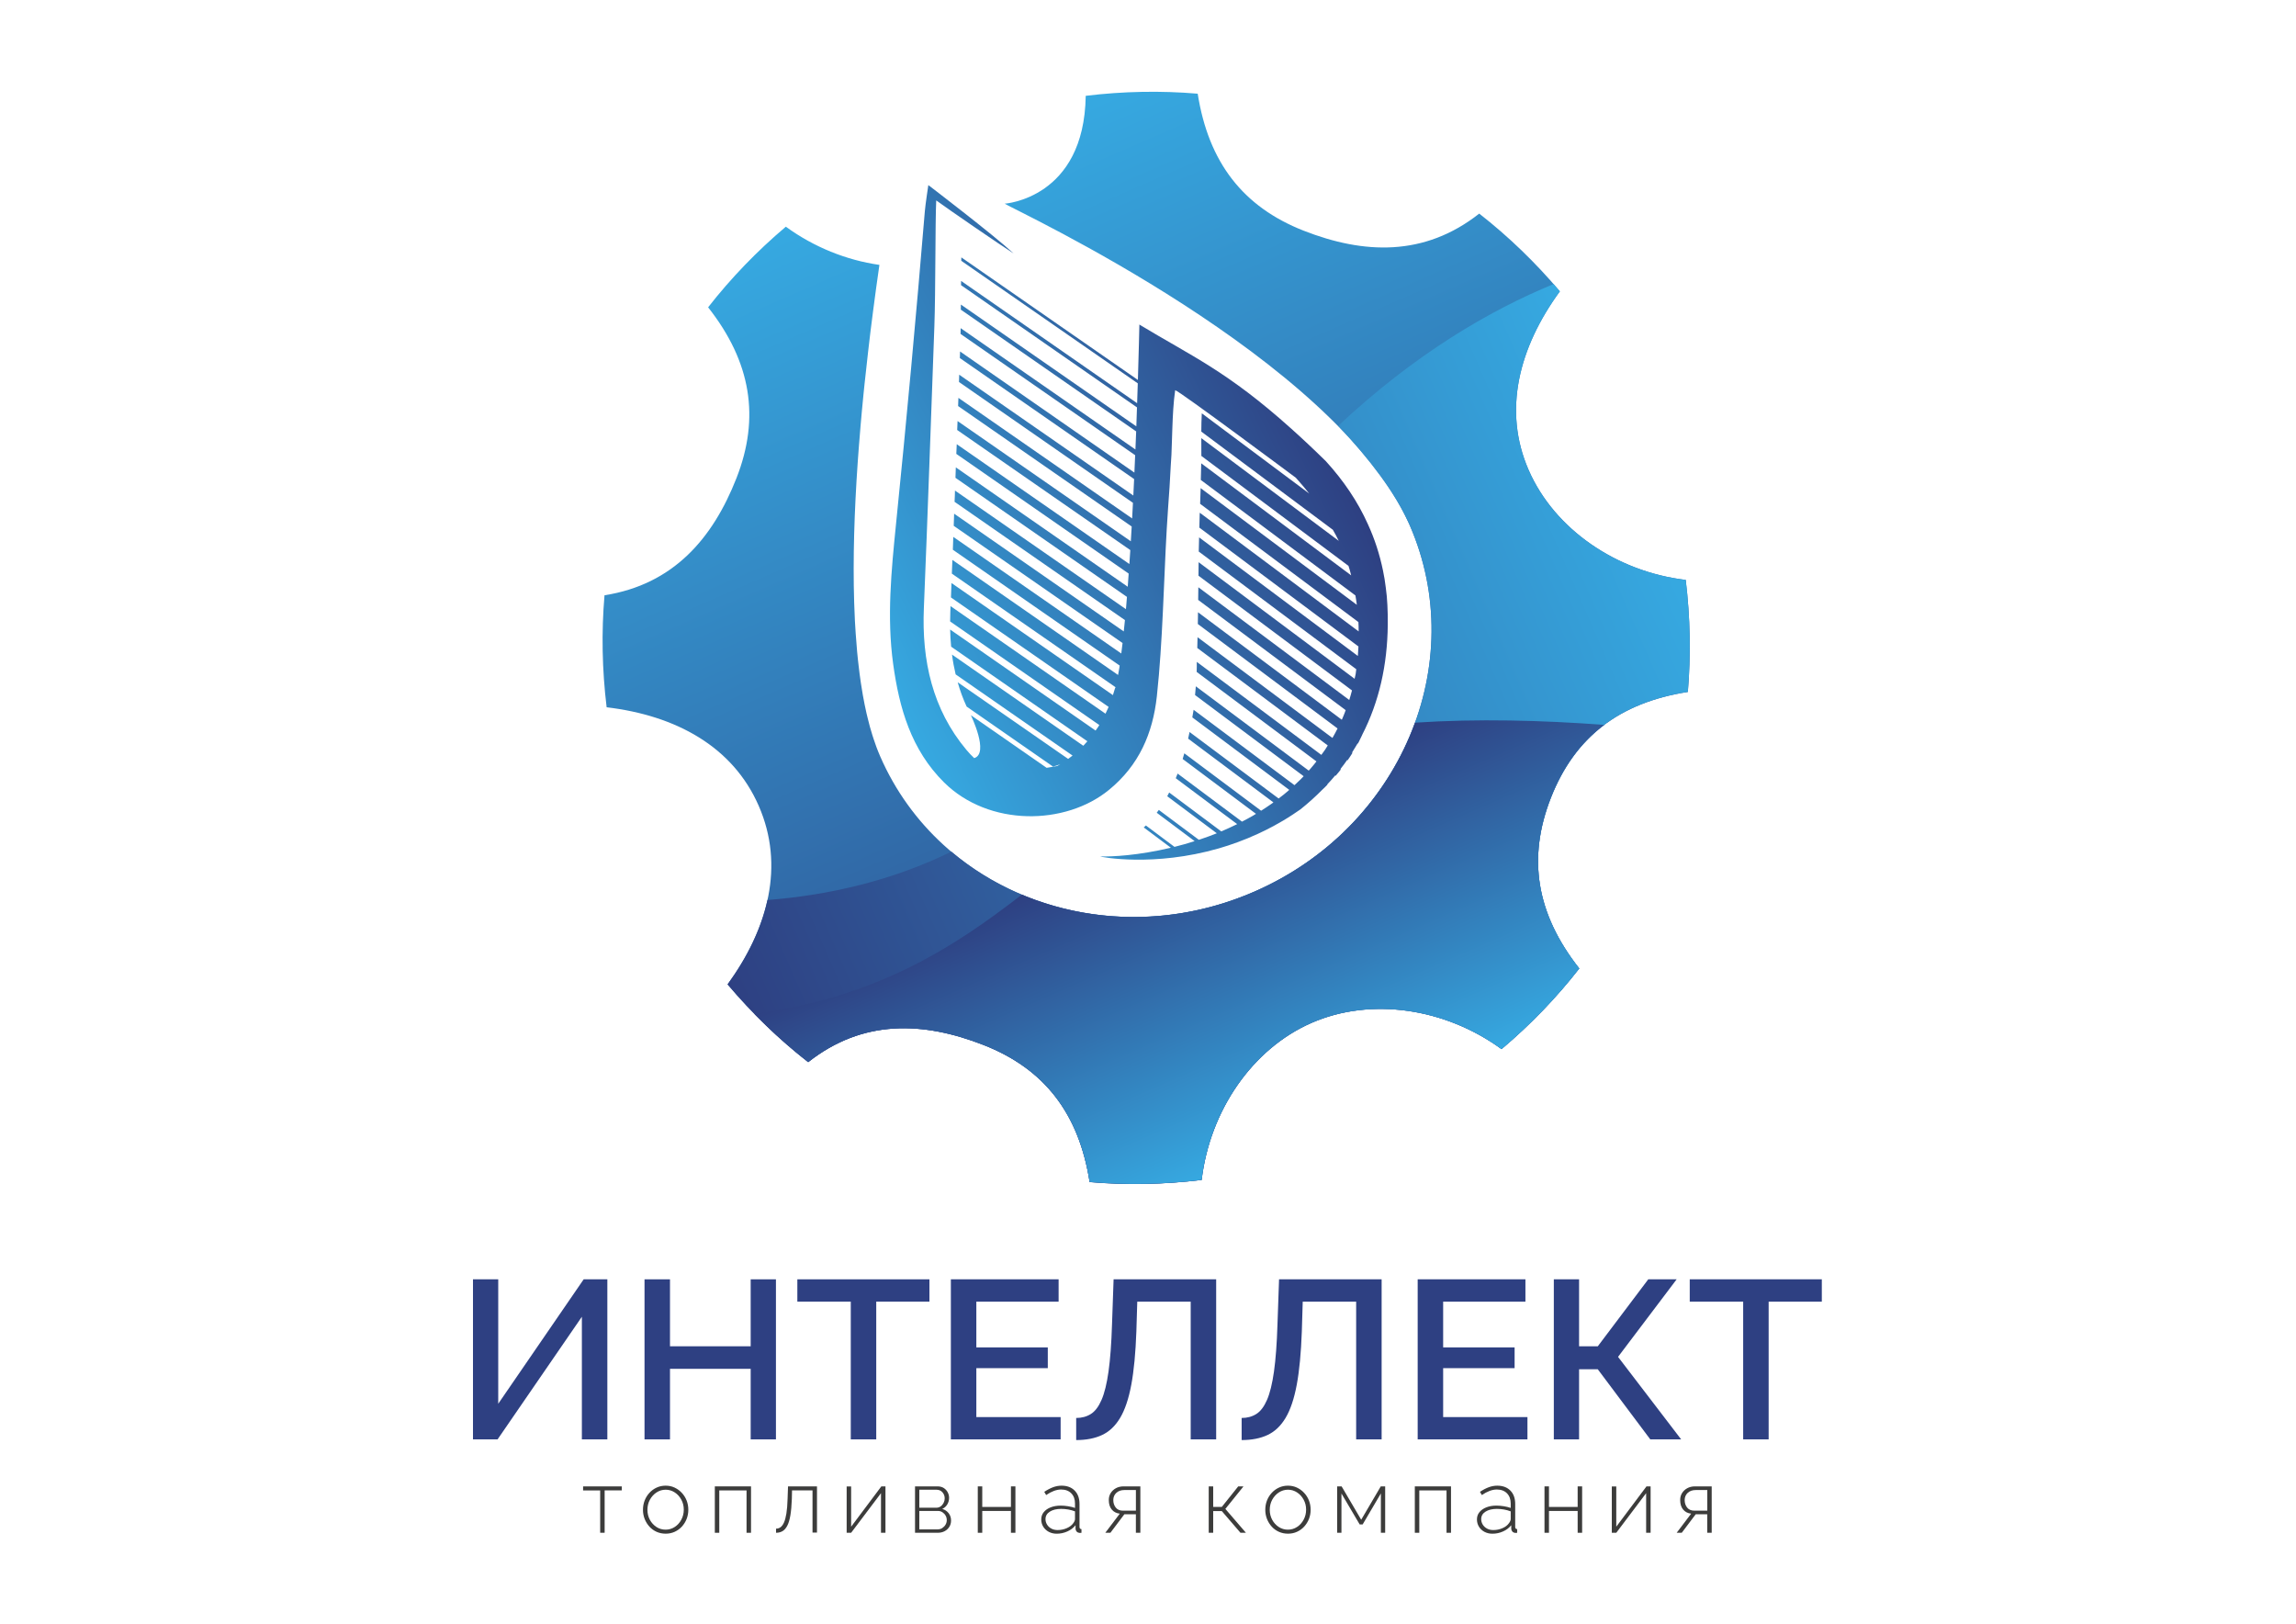 <?xml version="1.0" encoding="UTF-8"?> <svg xmlns="http://www.w3.org/2000/svg" xmlns:xlink="http://www.w3.org/1999/xlink" version="1.1" id="Слой_1" x="0px" y="0px" viewBox="0 0 841.89 595.28" style="enable-background:new 0 0 841.89 595.28;" xml:space="preserve"> <style type="text/css"> .st0{fill:#2E4082;} .st1{fill:#3C3C3B;} .st2{fill:url(#SVGID_1_);} .st3{fill:url(#SVGID_00000039125195492871819460000009108111714118348715_);} .st4{fill:url(#SVGID_00000041285745446950681030000007232903536839026852_);} .st5{fill:url(#SVGID_00000183206916663698191690000011430064383904271239_);} </style> <g> <g> <path class="st0" d="M173.43,527.7v-58.68h9.26v45.62l31.33-45.62h8.68v58.68h-9.34v-44.96l-30.91,44.96H173.43z"></path> <path class="st0" d="M284.52,469.02v58.68h-9.26v-25.87h-29.59v25.87h-9.34v-58.68h9.34v24.55h29.59v-24.55H284.52z"></path> <path class="st0" d="M340.8,477.2H321.3v50.5h-9.34v-50.5h-19.59v-8.18h48.43V477.2z"></path> <path class="st0" d="M388.91,519.52v8.18h-40.25v-58.68h39.51v8.18H358v16.78h26.2v7.6H358v17.94H388.91z"></path> <path class="st0" d="M436.6,527.7v-50.5h-19.59l-0.33,10.91c-0.28,7.88-0.9,14.4-1.86,19.55c-0.96,5.15-2.33,9.2-4.09,12.15 c-1.76,2.95-3.97,5.04-6.61,6.28c-2.65,1.24-5.81,1.86-9.51,1.86v-8.1c2.04,0,3.83-0.48,5.37-1.45c1.54-0.96,2.85-2.69,3.93-5.17 s1.93-5.95,2.56-10.42c0.63-4.46,1.06-10.22,1.28-17.27l0.58-16.53h37.61v58.68H436.6z"></path> <path class="st0" d="M497.27,527.7v-50.5h-19.59l-0.33,10.91c-0.28,7.88-0.9,14.4-1.86,19.55c-0.96,5.15-2.33,9.2-4.09,12.15 c-1.76,2.95-3.97,5.04-6.61,6.28c-2.65,1.24-5.81,1.86-9.51,1.86v-8.1c2.04,0,3.83-0.48,5.37-1.45c1.54-0.96,2.85-2.69,3.93-5.17 s1.93-5.95,2.56-10.42c0.63-4.46,1.06-10.22,1.28-17.27l0.58-16.53h37.61v58.68H497.27z"></path> <path class="st0" d="M560.08,519.52v8.18h-40.25v-58.68h39.51v8.18h-30.17v16.78h26.2v7.6h-26.2v17.94H560.08z"></path> <path class="st0" d="M569.75,527.7v-58.68h9.26v24.55h6.86l18.51-24.55h10.41l-21.49,28.43l23.14,30.25h-11.32L585.87,502h-6.86 v25.7H569.75z"></path> <path class="st0" d="M668.03,477.2h-19.51v50.5h-9.34v-50.5h-19.59v-8.18h48.43V477.2z"></path> </g> <g> <path class="st1" d="M220.07,561.94v-15.53h-6.26v-1.47H228v1.47h-6.29v15.53H220.07z"></path> <path class="st1" d="M244.09,562.27c-1.2,0-2.31-0.23-3.33-0.68c-1.02-0.46-1.9-1.09-2.64-1.91c-0.74-0.82-1.32-1.75-1.74-2.81 c-0.41-1.06-0.62-2.17-0.62-3.35c0-1.22,0.21-2.36,0.62-3.41c0.41-1.06,1-1.99,1.75-2.81c0.75-0.82,1.64-1.46,2.65-1.93 c1.02-0.47,2.11-0.7,3.29-0.7c1.18,0,2.27,0.23,3.28,0.7c1,0.47,1.89,1.11,2.65,1.93c0.77,0.82,1.35,1.75,1.77,2.81 c0.41,1.06,0.62,2.19,0.62,3.41c0,1.18-0.21,2.29-0.62,3.35c-0.42,1.06-1,1.99-1.75,2.81c-0.75,0.82-1.64,1.45-2.65,1.91 C246.37,562.04,245.27,562.27,244.09,562.27z M237.4,553.52c0,1.35,0.3,2.57,0.9,3.67c0.6,1.1,1.4,1.97,2.41,2.63 c1,0.65,2.12,0.98,3.34,0.98c1.22,0,2.34-0.33,3.36-0.99c1.02-0.66,1.82-1.56,2.42-2.68c0.6-1.12,0.9-2.34,0.9-3.67 c0-1.33-0.3-2.54-0.9-3.65c-0.6-1.11-1.4-2-2.41-2.66c-1.01-0.66-2.12-1-3.34-1c-1.22,0-2.34,0.34-3.36,1.01 c-1.02,0.67-1.82,1.57-2.43,2.68C237.7,550.94,237.4,552.17,237.4,553.52z"></path> <path class="st1" d="M262.11,561.94v-17.01h13.27v17.01h-1.64v-15.53h-10v15.53H262.11z"></path> <path class="st1" d="M284.56,561.94v-1.51c0.59,0,1.13-0.17,1.61-0.5c0.48-0.34,0.91-0.91,1.28-1.71c0.37-0.8,0.67-1.92,0.9-3.34 c0.23-1.42,0.38-3.22,0.44-5.39l0.16-4.56h10.62v16.94h-1.64v-15.47h-7.51l-0.07,3.19c-0.09,2.39-0.27,4.38-0.54,5.98 c-0.27,1.6-0.65,2.86-1.13,3.78c-0.48,0.92-1.07,1.59-1.75,1.99C286.25,561.74,285.46,561.94,284.56,561.94z"></path> <path class="st1" d="M310.45,561.94v-16.98h1.64v14.75l11.08-14.78h1.51v17.01h-1.64v-14.52l-10.95,14.52H310.45z"></path> <path class="st1" d="M335.52,561.94v-17.01h8.23c0.92,0,1.69,0.2,2.31,0.6c0.62,0.4,1.1,0.93,1.44,1.57 c0.34,0.64,0.51,1.31,0.51,2.01c0,0.89-0.22,1.71-0.67,2.45c-0.45,0.74-1.07,1.28-1.85,1.63c0.98,0.28,1.77,0.81,2.36,1.57 c0.59,0.76,0.88,1.66,0.88,2.69c0,0.87-0.21,1.65-0.64,2.33c-0.43,0.68-1.01,1.21-1.74,1.59c-0.73,0.38-1.57,0.57-2.51,0.57 H335.52z M337.1,552.76h6.19c0.63,0,1.18-0.17,1.64-0.51c0.46-0.34,0.82-0.77,1.08-1.29c0.26-0.52,0.39-1.07,0.39-1.63 c0-0.85-0.27-1.59-0.82-2.22c-0.55-0.63-1.27-0.95-2.16-0.95h-6.33V552.76z M337.1,560.69h6.72c0.63,0,1.2-0.16,1.7-0.49 c0.5-0.33,0.9-0.75,1.2-1.26c0.29-0.51,0.44-1.05,0.44-1.62c0-0.61-0.14-1.17-0.43-1.67c-0.28-0.5-0.67-0.91-1.15-1.23 s-1.03-0.48-1.64-0.48h-6.85V560.69z"></path> <path class="st1" d="M358.53,561.94v-17.01h1.64v7.54h10.52v-7.54h1.64v17.01h-1.64v-8h-10.52v8H358.53z"></path> <path class="st1" d="M381.8,557.04c0-1.02,0.31-1.91,0.92-2.66c0.61-0.75,1.45-1.34,2.52-1.76c1.07-0.42,2.31-0.64,3.7-0.64 c0.87,0,1.78,0.08,2.72,0.23c0.94,0.15,1.78,0.36,2.52,0.62v-1.6c0-1.56-0.45-2.81-1.36-3.75c-0.91-0.93-2.16-1.4-3.75-1.4 c-0.85,0-1.74,0.18-2.65,0.52c-0.92,0.35-1.86,0.85-2.82,1.51l-0.69-1.18c1.11-0.74,2.19-1.3,3.23-1.69 c1.04-0.38,2.07-0.57,3.1-0.57c2.03,0,3.64,0.6,4.82,1.8c1.18,1.2,1.77,2.83,1.77,4.9v8.42c0,0.26,0.06,0.46,0.18,0.59 c0.12,0.13,0.3,0.21,0.54,0.23v1.34c-0.2,0.02-0.36,0.03-0.49,0.03c-0.13,0-0.24,0-0.33,0c-0.42-0.07-0.74-0.24-0.97-0.52 s-0.36-0.6-0.38-0.95v-1.34c-0.79,0.98-1.8,1.75-3.03,2.29c-1.24,0.55-2.53,0.82-3.88,0.82c-1.07,0-2.04-0.23-2.9-0.68 c-0.86-0.46-1.54-1.08-2.03-1.88C382.04,558.91,381.8,558.02,381.8,557.04z M393.53,558.44c0.22-0.28,0.38-0.55,0.49-0.82 c0.11-0.26,0.16-0.5,0.16-0.72v-2.81c-0.79-0.3-1.61-0.53-2.46-0.68c-0.85-0.15-1.73-0.23-2.62-0.23c-1.7,0-3.09,0.34-4.15,1.01 c-1.06,0.67-1.59,1.59-1.59,2.74c0,0.72,0.19,1.38,0.56,1.99c0.37,0.61,0.89,1.1,1.56,1.47c0.67,0.37,1.44,0.55,2.31,0.55 c1.22,0,2.35-0.23,3.39-0.7C392.22,559.79,393.01,559.18,393.53,558.44z"></path> <path class="st1" d="M405.29,561.94l5.31-7.01c-1.22-0.13-2.2-0.63-2.93-1.49c-0.73-0.86-1.1-2.03-1.1-3.51 c0-0.94,0.22-1.77,0.67-2.51c0.45-0.74,1.08-1.34,1.9-1.8c0.82-0.46,1.79-0.69,2.9-0.69h6.1v17.01h-1.64v-6.78h-4.23l-5.11,6.78 H405.29z M411.82,553.84h4.69v-7.57h-4.23c-1.22,0-2.21,0.35-2.95,1.04c-0.74,0.7-1.11,1.58-1.11,2.64s0.3,1.98,0.9,2.74 C409.71,553.46,410.61,553.84,411.82,553.84z"></path> <path class="st1" d="M443.21,561.94v-17.01h1.64v7.54H448l6.03-7.54h1.93l-6.65,8.26l7.54,8.75h-2l-6.85-7.96h-3.15v7.96H443.21z"></path> <path class="st1" d="M472.28,562.27c-1.2,0-2.31-0.23-3.33-0.68c-1.02-0.46-1.9-1.09-2.64-1.91c-0.74-0.82-1.32-1.75-1.74-2.81 c-0.41-1.06-0.62-2.17-0.62-3.35c0-1.22,0.21-2.36,0.62-3.41c0.41-1.06,1-1.99,1.75-2.81c0.75-0.82,1.64-1.46,2.65-1.93 c1.02-0.47,2.11-0.7,3.29-0.7c1.18,0,2.27,0.23,3.28,0.7c1,0.47,1.89,1.11,2.65,1.93c0.77,0.82,1.35,1.75,1.77,2.81 c0.41,1.06,0.62,2.19,0.62,3.41c0,1.18-0.21,2.29-0.62,3.35c-0.42,1.06-1,1.99-1.75,2.81c-0.75,0.82-1.64,1.45-2.65,1.91 C474.56,562.04,473.46,562.27,472.28,562.27z M465.59,553.52c0,1.35,0.3,2.57,0.9,3.67c0.6,1.1,1.4,1.97,2.41,2.63 c1,0.65,2.12,0.98,3.34,0.98c1.22,0,2.34-0.33,3.36-0.99c1.02-0.66,1.82-1.56,2.42-2.68c0.6-1.12,0.9-2.34,0.9-3.67 c0-1.33-0.3-2.54-0.9-3.65c-0.6-1.11-1.4-2-2.41-2.66c-1.01-0.66-2.12-1-3.34-1c-1.22,0-2.34,0.34-3.36,1.01 c-1.02,0.67-1.82,1.57-2.43,2.68C465.89,550.94,465.59,552.17,465.59,553.52z"></path> <path class="st1" d="M490.3,561.94v-17.01h1.64l7.18,12.23l7.18-12.23h1.61v17.01h-1.57v-14.43l-6.69,11.38h-1.08l-6.69-11.35 v14.39H490.3z"></path> <path class="st1" d="M518.78,561.94v-17.01h13.27v17.01h-1.64v-15.53h-9.99v15.53H518.78z"></path> <path class="st1" d="M541.56,557.04c0-1.02,0.3-1.91,0.92-2.66c0.61-0.75,1.45-1.34,2.52-1.76c1.07-0.42,2.3-0.64,3.7-0.64 c0.87,0,1.78,0.08,2.72,0.23c0.94,0.15,1.78,0.36,2.52,0.62v-1.6c0-1.56-0.45-2.81-1.36-3.75c-0.91-0.93-2.16-1.4-3.75-1.4 c-0.85,0-1.74,0.18-2.65,0.52c-0.92,0.35-1.86,0.85-2.82,1.51l-0.69-1.18c1.11-0.74,2.19-1.3,3.23-1.69 c1.04-0.38,2.07-0.57,3.1-0.57c2.03,0,3.64,0.6,4.82,1.8s1.77,2.83,1.77,4.9v8.42c0,0.26,0.06,0.46,0.18,0.59 c0.12,0.13,0.3,0.21,0.54,0.23v1.34c-0.2,0.02-0.36,0.03-0.49,0.03c-0.13,0-0.24,0-0.33,0c-0.41-0.07-0.74-0.24-0.97-0.52 c-0.23-0.28-0.35-0.6-0.38-0.95v-1.34c-0.79,0.98-1.8,1.75-3.03,2.29c-1.23,0.55-2.53,0.82-3.88,0.82c-1.07,0-2.04-0.23-2.9-0.68 c-0.86-0.46-1.54-1.08-2.03-1.88S541.56,558.02,541.56,557.04z M553.29,558.44c0.22-0.28,0.38-0.55,0.49-0.82 c0.11-0.26,0.16-0.5,0.16-0.72v-2.81c-0.79-0.3-1.61-0.53-2.46-0.68c-0.85-0.15-1.73-0.23-2.62-0.23c-1.71,0-3.09,0.34-4.15,1.01 s-1.59,1.59-1.59,2.74c0,0.72,0.19,1.38,0.56,1.99c0.37,0.61,0.89,1.1,1.56,1.47c0.67,0.37,1.44,0.55,2.31,0.55 c1.22,0,2.35-0.23,3.39-0.7C551.99,559.79,552.77,559.18,553.29,558.44z"></path> <path class="st1" d="M566.33,561.94v-17.01h1.64v7.54h10.52v-7.54h1.64v17.01h-1.64v-8h-10.52v8H566.33z"></path> <path class="st1" d="M591.01,561.94v-16.98h1.64v14.75l11.08-14.78h1.51v17.01h-1.64v-14.52l-10.95,14.52H591.01z"></path> <path class="st1" d="M614.8,561.94l5.31-7.01c-1.22-0.13-2.2-0.63-2.93-1.49c-0.73-0.86-1.1-2.03-1.1-3.51 c0-0.94,0.22-1.77,0.67-2.51c0.45-0.74,1.08-1.34,1.9-1.8c0.82-0.46,1.79-0.69,2.9-0.69h6.09v17.01h-1.64v-6.78h-4.23l-5.11,6.78 H614.8z M621.33,553.84h4.69v-7.57h-4.23c-1.22,0-2.21,0.35-2.95,1.04c-0.74,0.7-1.11,1.58-1.11,2.64s0.3,1.98,0.9,2.74 S620.12,553.84,621.33,553.84z"></path> </g> </g> <g> <g> <linearGradient id="SVGID_1_" gradientUnits="userSpaceOnUse" x1="248.16" y1="152.174" x2="248.16" y2="533.493" gradientTransform="matrix(-0.917 0.4 0.4 0.917 509.76 -179.622)"> <stop offset="0" style="stop-color:#36A9E1"></stop> <stop offset="1" style="stop-color:#2E4082"></stop> </linearGradient> <path class="st2" d="M266.78,360.89c8.94,10.58,18.83,20.12,29.57,28.51c20.05-15.82,42.27-14.93,64.41-6.24 c22.14,8.69,34.85,24.98,38.79,50.21c13.56,1.16,27.32,0.89,41.07-0.78c3.02-25.36,18.53-48.09,40.32-57.59 c21.79-9.51,49-5.41,69.64,9.63c10.58-8.93,20.14-18.84,28.5-29.56c-15.79-20.06-19.08-40.46-10.4-62.59s24.97-34.86,50.22-38.8 c1.14-13.57,0.89-27.32-0.78-41.07c-25.36-3.02-48.11-18.53-57.61-40.31c-9.51-21.79-3.59-44.85,11.46-65.48 c-8.95-10.59-18.85-20.13-29.57-28.51c-20.07,15.81-42.28,14.94-64.42,6.25c-22.14-8.7-34.85-24.98-38.81-50.21 c-13.54-1.15-27.31-0.89-41.06,0.78c-0.55,37.71-29.75,39.53-29.72,39.55c4.75,2.89,120.69,56.62,148.12,117.01 c0.15,0.3,0.28,0.6,0.41,0.9c22.17,50.83-3.35,110.93-56.97,134.32c-53.61,23.39-115.04,1.21-137.21-49.62 c-0.26-0.6-0.51-1.2-0.76-1.82c-0.22-0.54-0.42-1.08-0.63-1.63c-0.34-0.93-0.67-1.87-0.99-2.85c-0.17-0.46-0.31-0.94-0.46-1.41 c-0.65-2.02-1.22-4.14-1.75-6.34c-0.14-0.58-0.29-1.17-0.43-1.77c-0.48-2.12-0.93-4.33-1.33-6.6c-0.09-0.53-0.19-1.04-0.26-1.58 c-0.35-1.99-0.64-4.05-0.92-6.13c-0.09-0.64-0.17-1.3-0.24-1.96c-0.52-4.16-0.92-8.5-1.21-12.99c-0.11-1.48-0.2-2.99-0.28-4.51 c-0.08-1.51-0.15-3.05-0.19-4.6c-0.04-0.77-0.06-1.55-0.09-2.33c-0.5-16.12,0.08-33.58,1.29-51.11c0.13-1.9,0.26-3.81,0.42-5.71 c0.2-2.63,0.41-5.25,0.64-7.87c0.15-1.69,0.31-3.39,0.45-5.08c0.21-2.19,0.42-4.37,0.63-6.54c0.1-1.04,0.21-2.08,0.32-3.11 c0.01-0.15,0.03-0.28,0.04-0.41c0.41-3.98,0.85-7.93,1.31-11.84c0.2-1.82,0.42-3.63,0.63-5.42c0.09-0.8,0.2-1.6,0.29-2.4 c0.3-2.42,0.6-4.81,0.91-7.17c0.25-1.96,0.51-3.89,0.77-5.8c0.12-0.95,0.26-1.91,0.38-2.85c0.39-2.84,0.79-5.62,1.18-8.34 c-12.07-1.73-24.01-6.5-34.31-14.01c-10.58,8.94-20.13,18.85-28.5,29.56c15.81,20.07,19.09,40.47,10.4,62.61 c-8.69,22.14-23.16,39.01-48.39,42.96c-1.16,13.56-0.89,27.31,0.78,41.06c25.36,3.02,46.28,14.37,55.78,36.17 C287.73,317.2,281.82,340.24,266.78,360.89z"></path> <linearGradient id="SVGID_00000032647850738991193240000002498481213849636281_" gradientUnits="userSpaceOnUse" x1="57.501" y1="408.742" x2="438.82" y2="408.742" gradientTransform="matrix(-0.917 0.4 0.4 0.917 509.76 -179.622)"> <stop offset="0" style="stop-color:#36A9E1"></stop> <stop offset="1" style="stop-color:#2E4082"></stop> </linearGradient> <path style="fill:url(#SVGID_00000032647850738991193240000002498481213849636281_);" d="M296.35,389.4 c-10.73-8.39-20.63-17.94-29.57-28.51c7.21-9.89,12.31-20.34,14.63-30.93c22.74-1.79,45.71-7.12,67.44-17.73 c29.15,24.58,72.17,31.64,111.1,14.66c53.63-23.39,79.14-83.5,56.97-134.32c-0.13-0.29-0.26-0.6-0.41-0.9 c-5.01-11.03-14.17-23.14-25.8-35.58c28.12-26.33,55.48-42.3,78.94-51.94c0.77,0.88,1.55,1.76,2.31,2.66 c-15.05,20.63-20.96,43.69-11.46,65.48c9.5,21.78,32.24,37.29,57.61,40.31c1.67,13.75,1.92,27.5,0.78,41.07 c-25.25,3.94-41.53,16.66-50.22,38.8s-5.4,42.53,10.4,62.59c-8.36,10.72-17.92,20.63-28.5,29.56 c-20.64-15.04-47.85-19.13-69.64-9.63c-21.79,9.51-37.3,32.23-40.32,57.59c-13.75,1.67-27.51,1.94-41.07,0.78 c-3.95-25.23-16.66-41.52-38.79-50.21C338.62,374.47,316.4,373.58,296.35,389.4z"></path> <linearGradient id="SVGID_00000054265417774941293100000016664024379387864195_" gradientUnits="userSpaceOnUse" x1="270.129" y1="533.493" x2="270.129" y2="411.116" gradientTransform="matrix(-0.917 0.4 0.4 0.917 509.76 -179.622)"> <stop offset="0" style="stop-color:#36A9E1"></stop> <stop offset="1" style="stop-color:#2E4082"></stop> </linearGradient> <path style="fill:url(#SVGID_00000054265417774941293100000016664024379387864195_);" d="M276.65,371.73 c45.19-6.26,72.86-24.29,98.04-43.74c25.89,10.86,56.68,11.35,85.26-1.11c28.66-12.5,49.28-35.49,58.89-61.94 c22.9-1.5,46.73-0.89,69.4,0.82c-8.63,6.49-15.1,15.34-19.56,26.69c-8.69,22.14-5.4,42.53,10.4,62.59 c-8.36,10.72-17.92,20.63-28.5,29.56c-20.64-15.04-47.85-19.13-69.64-9.63c-21.79,9.51-37.3,32.23-40.32,57.59 c-13.75,1.67-27.51,1.94-41.07,0.78c-3.95-25.23-16.66-41.52-38.79-50.21c-22.14-8.69-44.36-9.57-64.41,6.24 C289.42,383.98,282.84,378.08,276.65,371.73z"></path> </g> <linearGradient id="SVGID_00000075882605826242707250000015823606589807205050_" gradientUnits="userSpaceOnUse" x1="425.4" y1="146.852" x2="609.736" y2="146.852" gradientTransform="matrix(0.901 -0.433 0.433 0.901 -132.559 280.171)"> <stop offset="0" style="stop-color:#36A9E1"></stop> <stop offset="1" style="stop-color:#2E4082"></stop> </linearGradient> <path style="fill:url(#SVGID_00000075882605826242707250000015823606589807205050_);" d="M486.17,169.09 c-4.59-4.51-8.81-8.46-12.76-11.99c-23.47-21.06-36.47-26.51-55.63-38.11l-0.02,0.06c0,0.05,0.02,0.1,0.02,0.2 c-0.03,1.46-0.2,9.07-0.54,20.04L352.5,94.36c-0.04,0.41-0.05,0.84-0.03,1.25l64.73,44.93c-0.08,2.3-0.15,4.73-0.24,7.28 l-64.55-44.83c-0.01,0.53-0.03,1.04-0.01,1.56l64.51,44.8c-0.01,0.37-0.01,0.69-0.04,1.07c-0.06,1.9-0.14,3.88-0.2,5.89 l-64.33-44.65c0,0.61-0.01,1.24-0.03,1.86l64.3,44.64c-0.09,2.07-0.16,4.16-0.26,6.31c0,0.11,0,0.21-0.01,0.32l-64.09-44.48 c-0.02,0.72-0.03,1.41-0.03,2.12l64.02,44.45c-0.08,2.09-0.18,4.22-0.28,6.38l-63.92-44.4c-0.04,0.79-0.07,1.61-0.08,2.41 l63.9,44.36c-0.08,2.02-0.2,4.02-0.29,6.04l-63.85-44.3c-0.02,0.88-0.06,1.79-0.08,2.67l63.79,44.3c-0.1,1.92-0.2,3.81-0.3,5.73 l-63.7-44.21c-0.07,1.01-0.08,2.02-0.11,3l63.65,44.16c-0.1,1.81-0.21,3.63-0.32,5.42l-63.53-44.08c-0.05,1.1-0.08,2.2-0.14,3.28 l63.48,44.03c-0.12,1.72-0.22,3.43-0.34,5.11l-63.3-43.93c-0.06,1.19-0.13,2.35-0.16,3.55l63.2,43.88 c-0.09,1.62-0.21,3.24-0.34,4.83l-63.04-43.77c-0.02,1.27-0.09,2.55-0.13,3.83l62.88,43.66c-0.11,1.53-0.26,3.02-0.37,4.5 l-62.69-43.49c-0.01,1.35-0.09,2.73-0.15,4.13l62.47,43.36c-0.14,1.41-0.27,2.79-0.43,4.16l-62.2-43.17 c-0.04,1.5-0.09,2.94-0.15,4.45l61.91,42.97c-0.16,1.31-0.31,2.6-0.47,3.84l-61.6-42.75c-0.04,1.57-0.12,3.14-0.16,4.71L410.55,244 c-0.04,0.25-0.06,0.53-0.1,0.78c-0.14,0.91-0.29,1.8-0.48,2.68l-60.75-42.18c-0.07,1.67-0.13,3.35-0.2,5.02l60.01,41.64 c-0.08,0.17-0.09,0.31-0.2,0.46c-0.24,0.82-0.5,1.64-0.75,2.44l-59.19-41.09c-0.08,1.75-0.13,3.51-0.2,5.28l57.82,40.14 c-0.37,0.86-0.75,1.68-1.15,2.48l-56.82-39.44c0,0.71-0.05,1.42-0.08,2.14c-0.05,1.16-0.07,2.32-0.07,3.48l54.7,37.98 c-0.11,0.16-0.21,0.34-0.29,0.48c-0.34,0.56-0.72,1.03-1.08,1.54l-53.32-37.03c0.04,2.11,0.16,4.22,0.36,6.28l49.95,34.68 c-0.43,0.47-0.83,0.95-1.25,1.39c-0.07,0.08-0.16,0.16-0.25,0.25l-48.13-33.42c0.31,2.46,0.76,4.87,1.33,7.26l42.87,29.76 c-0.55,0.45-1.07,0.83-1.62,1.23l-40.5-28.1c0.85,3.04,1.94,6.02,3.28,8.91l31.67,22c0.92-0.23,1.79-0.55,2.65-0.85 c-0.36,0.22-0.73,0.43-1.11,0.64l-3.87,0.67l-27.79-19.3c0,0,6.84,14.04,1.22,15.74c-0.96-0.9-1.91-1.91-2.85-3.03 c-12.45-14.85-16.41-32.78-15.6-51.97c1.42-34.42,2.59-68.82,3.85-103.25c0.47-13.05,0.29-37.77,0.68-46.21 c4.59,3.35,23.29,16.2,28.38,19.44c-7.66-7.06-31.27-25.06-31.27-25.06s-1.06,6.94-1.28,9.57c-3.18,38.27-6.69,76.51-10.57,114.69 c-1.72,17.08-3.41,34.17-1.05,51.31c2.23,16.15,6.57,31.42,18.68,43.43c16.45,16.25,44.5,15.83,60.48,2.7 c10.98-8.99,16.04-20.66,17.53-34.28c0.27-2.61,0.53-5.2,0.75-7.81c1.74-20.38,1.92-40.85,3.37-61.22 c0.4-5.14,0.72-10.28,0.97-15.4c0.1-1.39,0.16-2.74,0.26-4.13c0.14-2.78,0.18-6.25,0.34-9.93c0.16-4.55,0.4-9.41,1.03-13.74 c1.36,0.14,44.24,32.1,44.24,32.1c0.23,0.26,0.48,0.51,0.69,0.78c1.61,1.81,2.98,3.47,4.23,5.02l-39.4-29.42 c-0.12,2.22-0.17,4.48-0.18,6.7l48.24,36c0.74,1.28,1.48,2.64,2.16,4.05l-50.4-37.65c-0.02,2.32,0,4.56,0.02,6.52l53.95,40.31 c0.13,0.49,0.29,0.94,0.44,1.42c0.19,0.67,0.35,1.39,0.54,2.06l-54.98-41.08c-0.03,1.25-0.07,2.48-0.09,3.7 c-0.03,0.81-0.01,1.61-0.06,2.4l56.69,42.34c0.21,1.14,0.37,2.3,0.52,3.44l-57.27-42.78c-0.05,1.92-0.12,3.85-0.19,5.75 l58.04,43.35c0.02,0.49,0.06,1,0.06,1.5c0.04,0.64,0.01,1.28,0.03,1.93l-58.25-43.51c0.01,0.18-0.02,0.35-0.04,0.52 c-0.05,1.66-0.1,3.29-0.13,4.93l58.34,43.58c-0.05,1.16-0.12,2.32-0.22,3.48l-58.21-43.48c-0.06,1.74-0.1,3.47-0.13,5.2 l57.76,43.14c-0.08,0.59-0.12,1.17-0.22,1.74c-0.11,0.6-0.27,1.18-0.39,1.77l-57.2-42.75c-0.03,1.65-0.03,3.28-0.05,4.95 l56.29,42.06c-0.31,1.17-0.63,2.36-1,3.51l-55.34-41.33c-0.02,1.54-0.04,3.1-0.06,4.64l54.08,40.41c-0.22,0.58-0.4,1.19-0.67,1.79 c-0.2,0.52-0.41,1.01-0.64,1.52c-0.04,0.07-0.07,0.14-0.11,0.21l-52.72-39.4c-0.01,1.45-0.03,2.89-0.07,4.3l51.24,38.3 c-0.59,1.18-1.22,2.35-1.88,3.48l-49.46-36.94c-0.02,1.33-0.05,2.63-0.1,3.95l47.85,35.74c-0.35,0.54-0.69,1.09-1.03,1.63 c-0.43,0.63-0.89,1.22-1.33,1.83l-45.67-34.1c0,0,0,0-0.01,0.03c0.01,0.02,0.01,0.07,0.02,0.1c0,0.05,0.01,0.13-0.01,0.19 l0.01,0.02c-0.01,0.08,0,0.16-0.01,0.24c0,0.61,0.02,1.68-0.04,3.1l43.92,32.81c-0.72,0.92-1.44,1.82-2.21,2.69 c-0.21,0.23-0.41,0.46-0.62,0.69l-41.4-30.91c-0.07,0.95-0.16,1.97-0.27,3.05c0,0.05,0,0.11,0,0.16l39.81,29.75 c-0.39,0.4-0.78,0.79-1.14,1.18c-0.73,0.72-1.48,1.42-2.23,2.1l-36.98-27.63c-0.15,0.94-0.31,1.89-0.48,2.78l35.55,26.58 c-0.68,0.56-1.31,1.16-2.02,1.71c-0.6,0.5-1.26,0.95-1.89,1.44l-32.65-24.37c-0.17,0.79-0.35,1.62-0.52,2.43l31.27,23.37 c-0.28,0.19-0.52,0.41-0.8,0.59c-1.22,0.85-2.46,1.68-3.71,2.47l-28.16-21.05c-0.19,0.7-0.38,1.4-0.61,2.08l26.89,20.11 c-0.39,0.24-0.77,0.48-1.14,0.7c-1.34,0.78-2.67,1.47-3.99,2.16l-23.61-17.62c-0.22,0.58-0.45,1.14-0.68,1.7l22.52,16.83 c-1.94,0.96-3.88,1.84-5.83,2.67l-19.1-14.26c-0.23,0.45-0.46,0.91-0.71,1.37l18.17,13.58c-2.01,0.81-4.01,1.53-5.98,2.19 c-0.22,0.08-0.42,0.12-0.62,0.19l-14.66-10.94c-0.26,0.34-0.51,0.69-0.77,1.03l13.9,10.41c-2.51,0.81-4.99,1.5-7.39,2.1 l-10.48-7.84c-0.25,0.25-0.53,0.49-0.79,0.72l9.95,7.44c-11.91,2.83-21.78,3.35-25.95,3.17c0.4,0.28,19.76,3.91,43.52-2.93 c2.31-0.66,4.63-1.43,6.98-2.3c2.47-0.9,4.88-1.9,7.38-3.05c1.9-0.86,3.83-1.84,5.74-2.86c2.35-1.26,4.68-2.64,7.02-4.19 c0.92-0.6,1.88-1.24,2.84-1.92c2.87-2.3,5.55-4.72,8.03-7.23c0.64-0.6,1.25-1.18,1.84-1.81l-0.08-0.07c1.04-1.08,2-2.2,2.94-3.31 l0.16,0.11c0.42-0.49,0.82-0.97,1.24-1.47c0.22-0.26,0.44-0.56,0.67-0.85l-0.17-0.13c0.87-1.1,1.7-2.21,2.48-3.33l0.16,0.11 c0.52-0.78,1.08-1.54,1.56-2.35c0.08-0.12,0.15-0.23,0.22-0.37l-0.16-0.11c0.71-1.1,1.38-2.22,2.05-3.35l0.08,0.06 c0.1-0.13,0.14-0.25,0.24-0.38c0.46-0.91,0.93-1.84,1.35-2.78l-0.01-0.02c6.22-12.1,9.25-25.64,9.4-40.34 c0.04-2.39-0.02-4.81-0.14-7.25c-0.1-2.19-0.29-4.34-0.59-6.43c-0.25-2.12-0.59-4.19-1.02-6.23c-1.22-5.94-3.06-11.62-5.54-17.01 C497.87,183.9,492.68,176.23,486.17,169.09z"></path> </g> </svg> 